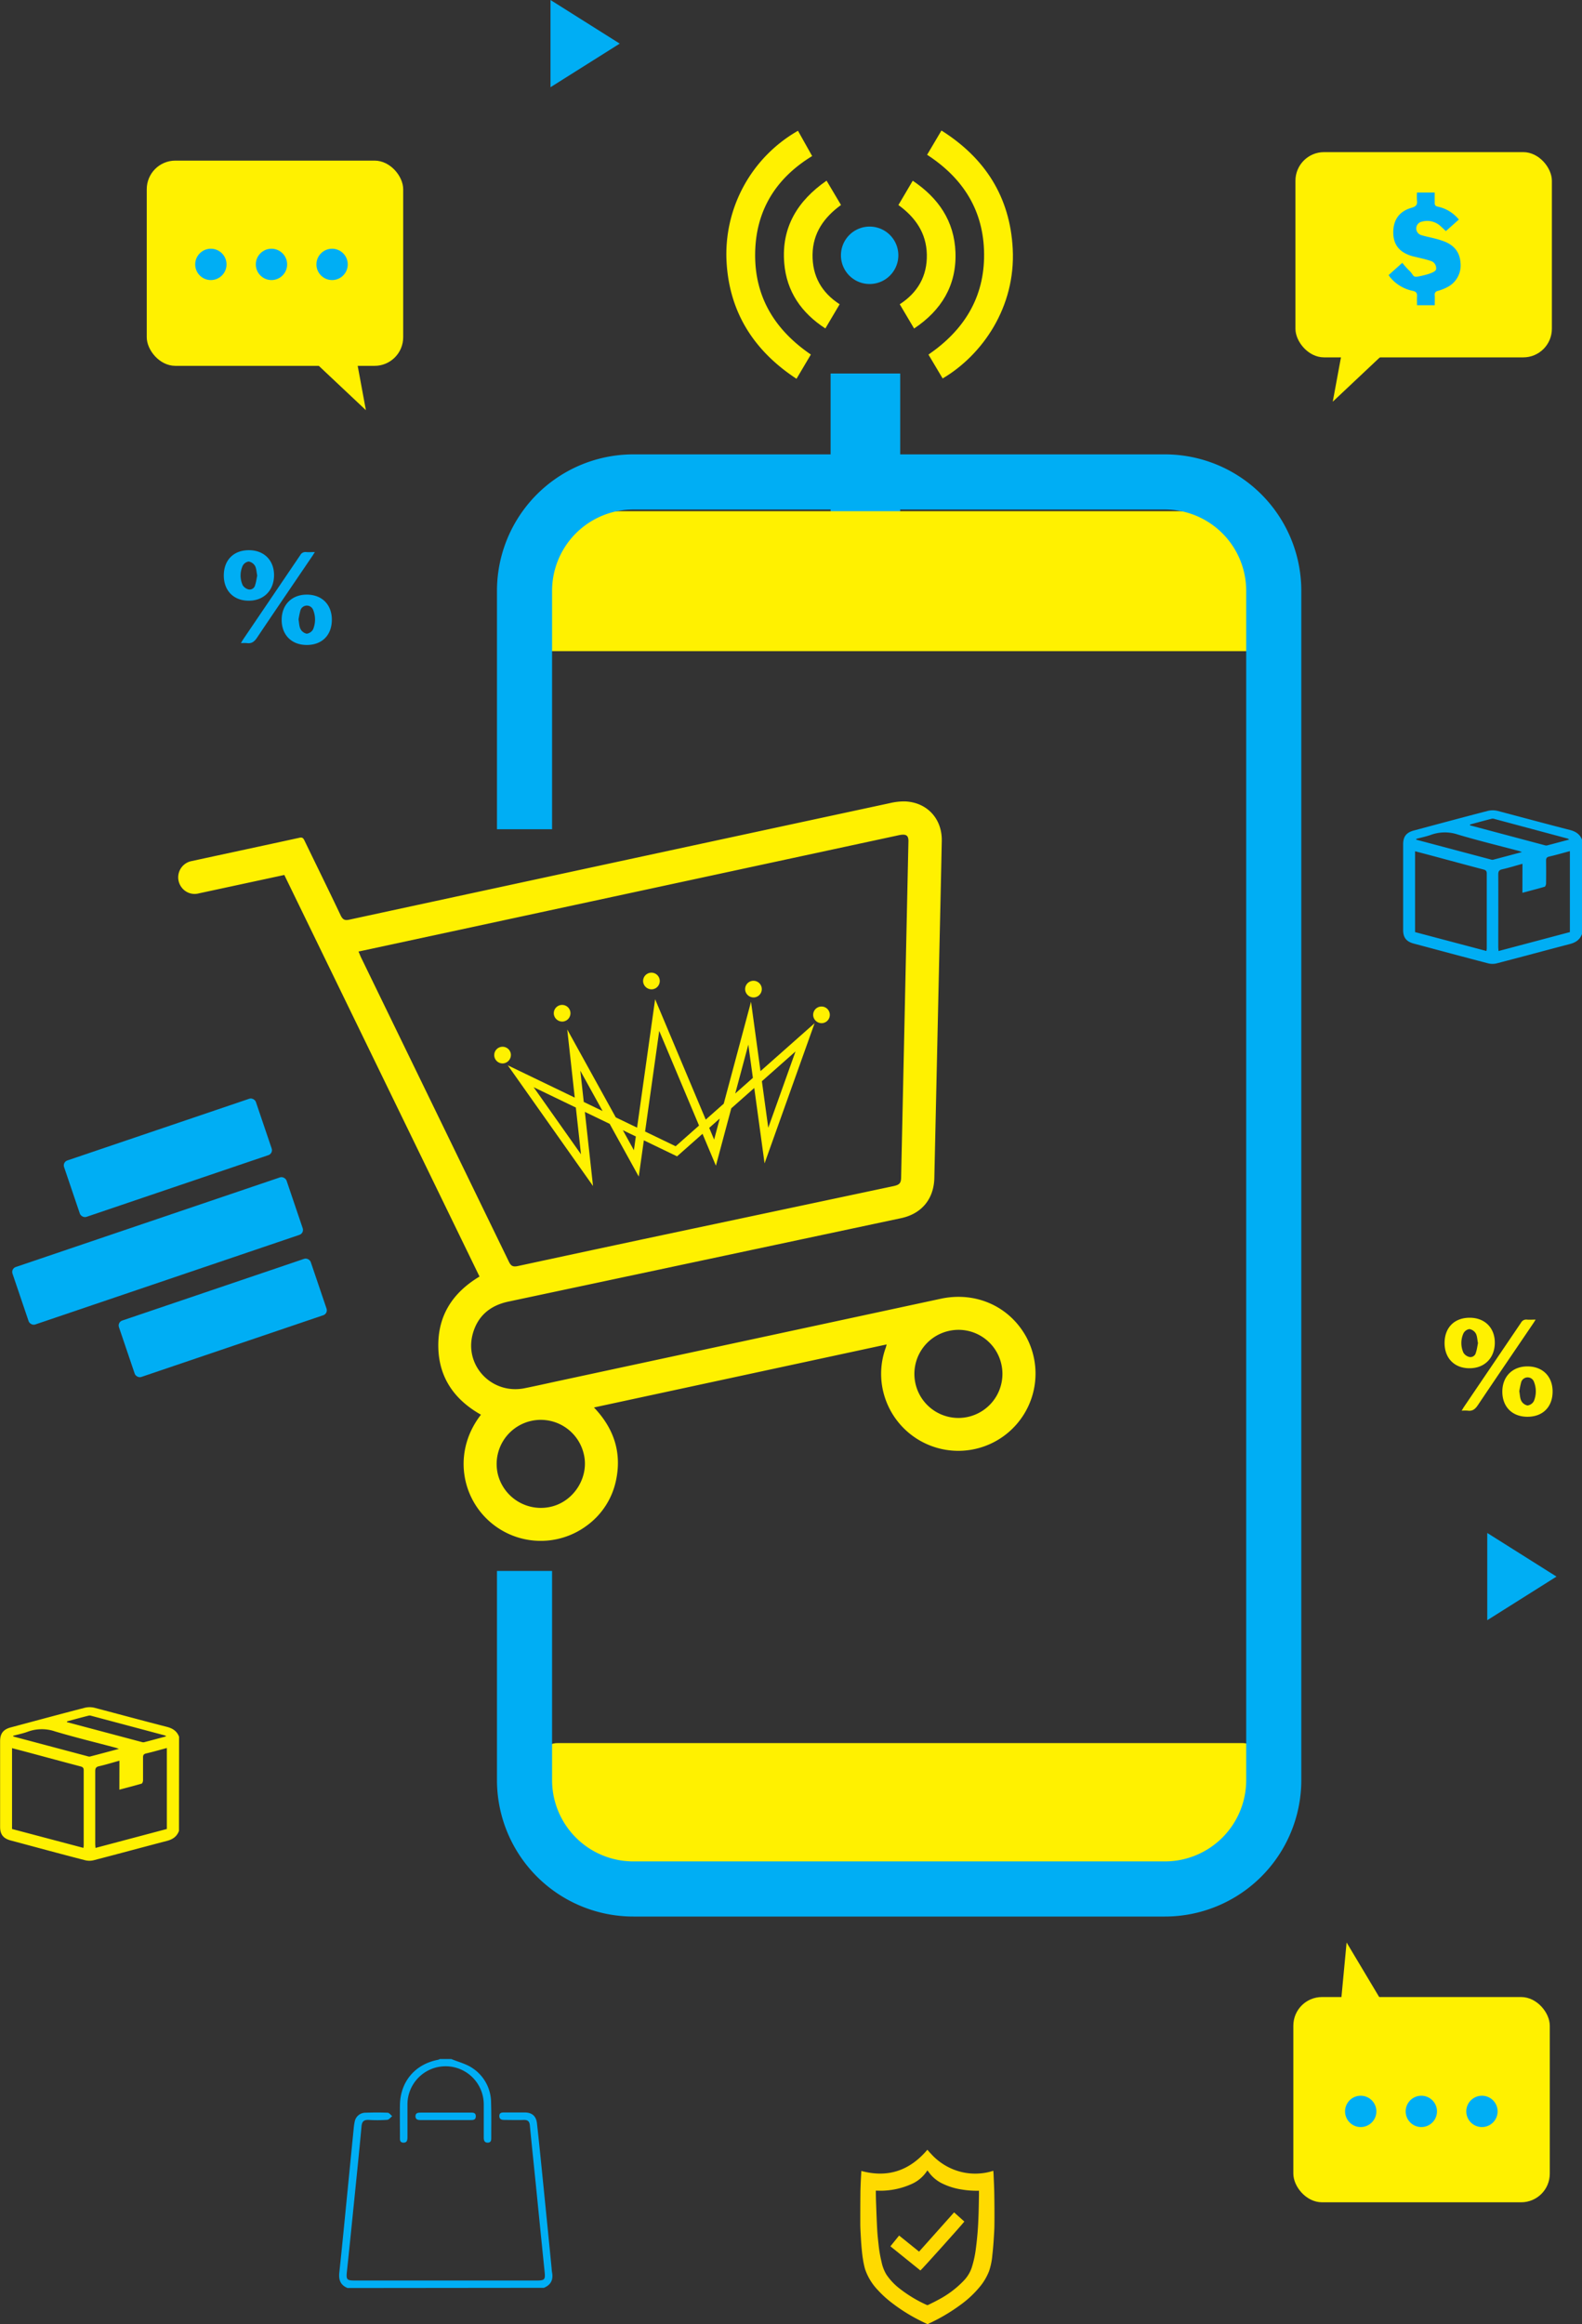 <svg xmlns="http://www.w3.org/2000/svg" viewBox="0 0 746.44 1096.1"><rect x="0" y="0" width="746.44" height="1096.1" fill="#333333" stroke="none"/><defs><style>.cls-1{fill:#00aef4;}.cls-2,.cls-4{fill:none;stroke-miterlimit:10;}.cls-2{stroke:#fff100;stroke-width:4px;}.cls-3{fill:#fff100;}.cls-4{stroke:#00aef4;stroke-width:26px;}.cls-5{fill:#ffda00;}</style></defs><g id="Capa_2" data-name="Capa 2"><g id="Capa_1-2" data-name="Capa 1"><rect class="cls-1" x="31.39" y="532.02" width="95.57" height="28.09" rx="2.45" transform="translate(-171.12 54.33) rotate(-18.73)"/><rect class="cls-1" x="57.28" y="607.54" width="95.57" height="28.09" rx="2.45" transform="translate(-194 66.63) rotate(-18.73)"/><rect class="cls-1" x="6.05" y="575.68" width="136.55" height="28.62" rx="2.45" transform="translate(-185.48 55.1) rotate(-18.73)"/><polygon class="cls-2" points="276.97 551.88 245.69 507.6 319.13 542.99 379.85 489.24 361.62 540.29 353.72 482.57 337.37 543.62 310.08 478.74 300.24 548.69 270.73 495.26 276.97 551.88"/><path class="cls-3" d="M237.63,501.51a3.93,3.93,0,1,1,3.4-4.39,4,4,0,0,1-3.4,4.39m28.08-19.73a3.93,3.93,0,1,0-4.38-3.4,4,4,0,0,0,4.38,3.4m122.38.76a3.93,3.93,0,1,0-4.38-3.41,4,4,0,0,0,4.38,3.41M356,470.4a3.93,3.93,0,1,0-4.39-3.4,4,4,0,0,0,4.39,3.4m-48.15-3.82a3.93,3.93,0,1,0-4.38-3.4,4,4,0,0,0,4.38,3.4"/><path class="cls-3" d="M382.59,167.21l-6.77,11.44c-19.95-13.09-31.64-31.14-33-55.07a67,67,0,0,1,33.69-61.9l6.69,11.93c-17.45,10.64-26.82,26.14-26.9,46.52S365.93,155.86,382.59,167.21Z"/><path class="cls-3" d="M444.77,178.49c-2.27-3.81-4.49-7.56-6.69-11.26,16.67-11.43,26.39-26.82,26.25-47.33S454.51,84.09,437.44,73c2.22-3.73,4.45-7.51,6.77-11.44,20.61,13,32.35,31.35,33.63,55.76C479.29,144.87,463.46,167.48,444.77,178.49Z"/><path class="cls-3" d="M390,85.2l6.81,11.48c-8,5.82-13.28,13.21-13.42,23.37s4.24,17.9,12.78,23.45l-6.74,11.41c-11.27-7.32-18.31-17.38-19.4-30.86C368.63,107.17,376.35,94.69,390,85.2Z"/><path class="cls-3" d="M431.3,154.94l-6.77-11.44c8.55-5.55,13-13.38,12.78-23.5s-5.42-17.5-13.41-23.3c2.22-3.76,4.45-7.53,6.76-11.46,12.11,8.12,19.61,19,20.16,33.73C451.4,134.57,444.21,146.34,431.3,154.94Z"/><path class="cls-1" d="M396.79,120.23A13.54,13.54,0,1,1,410,133.94,13.5,13.5,0,0,1,396.79,120.23Z"/><path class="cls-3" d="M418.36,634.08,280.25,663.81c9.41,9.84,13.22,21.24,10.39,34.46a35.2,35.2,0,0,1-13.77,21.26A36.42,36.42,0,0,1,230,716.66c-12.85-12.23-15.78-33.07-3.07-49.44-12.6-7.09-20-17.66-20.13-32.33s6.91-25.3,19.45-32.83q-46-94.63-92.1-189.4l-2.54.55-37.74,8.12a7.65,7.65,0,0,1-8.17-2.79,7.81,7.81,0,0,1,4.4-12.36c17.08-3.7,34.18-7.35,51.26-11.08,1.56-.34,1.9.52,2.41,1.56,5.67,11.71,11.42,23.38,17,35.13,1,2,1.94,2.41,4.06,1.95q127.61-27.56,255.24-55a28.61,28.61,0,0,1,7.06-.76c10.33.47,17.44,8.2,17.23,18.63-.38,19-.83,38.06-1.25,57.08q-1.12,51-2.26,101.89c-.22,9.9-6,16.88-15.66,18.94q-92.65,19.7-185.32,39.36c-8.64,1.84-14.53,6.78-16.84,15.33-4,15,9.15,28.62,24.5,25.52,5.54-1.11,11.05-2.36,16.58-3.55Q354,631.87,443.83,612.54c16.48-3.55,32.31,3.49,40.29,17.8a36.43,36.43,0,1,1-66,30.46,36,36,0,0,1-.37-24.69C418,635.56,418.09,635,418.36,634.08ZM169.15,448.76c.45,1,.72,1.72,1,2.38q35,72,70,144c1,2,1.93,2.41,4.06,2q46.36-10,92.75-19.79l84.48-17.91c3-.63,3.68-1.42,3.74-4.07q1.73-79.26,3.45-158.52c.06-2.6-.89-3.46-3.5-3.12-.74.09-1.46.28-2.19.43l-250.88,54ZM275.39,685.54a20.82,20.82,0,1,0-40.46,9.87,20.93,20.93,0,0,0,25.57,15.08C271.24,707.69,278.11,696.18,275.39,685.54Zm172.47-57.87a20.77,20.77,0,1,0,24.59,15.65A20.7,20.7,0,0,0,447.86,627.67Z"/><rect class="cls-1" x="391.91" y="176.16" width="32.83" height="71.5"/><rect class="cls-3" x="69.24" y="75.75" width="121" height="96.8" rx="13.5"/><polyline class="cls-3" points="149.26 171.45 172.64 193.45 167.14 163.75"/><rect class="cls-3" x="611.24" y="71.75" width="121" height="96.8" rx="13.5" transform="translate(1343.47 240.3) rotate(-180)"/><polyline class="cls-3" points="652.22 167.45 628.84 189.45 634.34 159.75"/><circle class="cls-1" cx="99.49" cy="124.7" r="7.39"/><circle class="cls-1" cx="128.09" cy="124.7" r="7.39"/><circle class="cls-1" cx="156.69" cy="124.7" r="7.39"/><circle class="cls-1" cx="644.49" cy="991.7" r="7.39"/><circle class="cls-1" cx="673.09" cy="991.7" r="7.39"/><circle class="cls-1" cx="701.69" cy="991.7" r="7.39"/><rect class="cls-3" x="610.24" y="941.87" width="121" height="96.8" rx="13.5"/><polyline class="cls-3" points="651.84 943.7 635.37 916.14 632.53 946.21"/><path class="cls-1" d="M668.59,90.8h8.35c0,1.64,0,3.27,0,4.9,0,1,.32,1.5,1.39,1.75a17.32,17.32,0,0,1,10,6.1L682.21,109c-.78-.73-1.51-1.45-2.28-2.13a9.28,9.28,0,0,0-9-2.34,3.27,3.27,0,0,0-.39,6.34c2.16.68,4.41,1.07,6.6,1.66a36.67,36.67,0,0,1,4.73,1.51c4.34,1.82,6.91,5,7.23,9.82a11.48,11.48,0,0,1-5.8,11.35,23,23,0,0,1-4.91,2,1.69,1.69,0,0,0-1.43,2c.07,1.53,0,3.07,0,4.77h-8.35c0-1.4-.09-2.8,0-4.19s-.3-2.26-2-2.6a18.67,18.67,0,0,1-10.59-6.29c-.27-.32-.49-.68-.83-1.15l6.46-5.8a40.07,40.07,0,0,0,3.06,3.47c2.69,2.4,1.42,3.64,5.1,2.87,2-.42,7.63-1.63,7.8-3.37a3.58,3.58,0,0,0-2.72-3.91c-2.14-.72-4.38-1.18-6.58-1.74-.71-.18-1.44-.31-2.15-.52-5.88-1.76-8.71-5.33-8.77-11-.06-6,2.82-10.12,8.63-11.75,2.08-.59,2.85-1.42,2.55-3.49A27.88,27.88,0,0,1,668.59,90.8Z"/><path class="cls-3" d="M693.35,645.31c-7.14,0-11.8-4.77-11.75-12s4.67-11.83,11.87-11.82,11.92,4.88,11.83,11.94S700.45,645.33,693.35,645.31Zm4-11.91c-.32-1.53-.33-3.19-1-4.46a4.36,4.36,0,0,0-3-2.1,3.78,3.78,0,0,0-2.84,2,11.07,11.07,0,0,0,0,9.17,4.54,4.54,0,0,0,2.87,2,2.63,2.63,0,0,0,3-2.09C696.87,636.49,697.05,635,697.37,633.4Z"/><path class="cls-3" d="M732.57,656.46c-.08,7.22-4.73,11.79-12,11.73s-11.79-4.89-11.72-12,4.92-11.82,12-11.75S732.65,649.23,732.57,656.46Zm-15.71-.28c.29,1.55.27,3.21.94,4.51a4.26,4.26,0,0,0,2.93,2.18,4,4,0,0,0,3-2.07,12,12,0,0,0,.08-9,3.18,3.18,0,0,0-6.06.07A40,40,0,0,0,716.86,656.18Z"/><path class="cls-3" d="M689.67,665.33c.47-.79.75-1.31,1.08-1.8q13.46-19.85,26.91-39.69a2.75,2.75,0,0,1,2.78-1.47c1.26.12,2.53,0,4.12,0-.52.83-.88,1.44-1.28,2-8.67,12.79-17.39,25.54-26,38.38-1.27,1.9-2.58,2.9-4.86,2.55A19.19,19.19,0,0,0,689.67,665.33Z"/><path class="cls-1" d="M117.35,283.31c-7.14,0-11.8-4.77-11.75-12s4.67-11.83,11.87-11.82,11.92,4.88,11.83,11.94S124.45,283.33,117.35,283.31Zm4-11.91c-.32-1.53-.33-3.19-1-4.46a4.36,4.36,0,0,0-3-2.1,3.78,3.78,0,0,0-2.84,2,11.07,11.07,0,0,0,0,9.17,4.54,4.54,0,0,0,2.87,2,2.63,2.63,0,0,0,3-2.09C120.87,274.49,121.05,273,121.37,271.4Z"/><path class="cls-1" d="M156.57,292.46c-.08,7.22-4.73,11.79-11.95,11.73s-11.79-4.89-11.72-12,4.92-11.82,12-11.75S156.65,285.23,156.57,292.46Zm-15.71-.28c.29,1.55.27,3.21.94,4.51a4.26,4.26,0,0,0,2.93,2.18,4,4,0,0,0,3-2.07,12,12,0,0,0,.08-9,3.18,3.18,0,0,0-6.06.07A40,40,0,0,0,140.86,292.18Z"/><path class="cls-1" d="M113.67,303.33c.47-.79.75-1.31,1.08-1.8q13.45-19.84,26.91-39.69a2.75,2.75,0,0,1,2.78-1.47c1.26.12,2.53,0,4.12,0-.52.83-.88,1.44-1.28,2-8.67,12.79-17.39,25.54-26,38.38-1.27,1.9-2.58,2.9-4.86,2.55A19.19,19.19,0,0,0,113.67,303.33Z"/><rect class="cls-3" x="247.74" y="241.1" width="342" height="66"/><rect class="cls-3" x="253.74" y="822.1" width="342" height="66" rx="9.35"/><path class="cls-4" d="M247.49,391.1V278.66a51.35,51.35,0,0,1,51.36-51.36H549.63A51.36,51.36,0,0,1,601,278.66V839.54a51.36,51.36,0,0,1-51.36,51.36H298.85a51.35,51.35,0,0,1-51.36-51.36V740.9"/><path class="cls-3" d="M84.44,863.52c-1,2.71-3,4-5.68,4.71-11.52,3-23,6.13-34.52,9.11a8.37,8.37,0,0,1-4.1,0c-11.72-3-23.4-6.2-35.09-9.32-3.51-.93-5-2.85-5-6.42q0-20.2,0-40.41c0-3.6,1.51-5.55,5-6.48,11.63-3.11,23.24-6.25,34.9-9.26a9.75,9.75,0,0,1,4.68,0c11.4,3,22.74,6.08,34.14,9,2.72.71,4.72,2,5.72,4.66Zm-45.09,8a10.66,10.66,0,0,0,.15-1.17c0-11.8,0-23.59,0-35.39,0-1.18-.44-1.58-1.52-1.87-7.91-2.07-15.8-4.22-23.7-6.34-2.84-.76-5.69-1.5-8.6-2.27v38.13Zm17-41.12c-3.33.92-6.44,1.89-9.6,2.6-1.51.34-1.82,1-1.82,2.46,0,11.34,0,22.67,0,34,0,.64.07,1.27.13,2.08l33.66-8.93V824.42c-3.32.88-6.5,1.82-9.72,2.55-1.31.29-1.53.91-1.51,2.06,0,3.53,0,7.07,0,10.6,0,.55-.31,1.48-.67,1.59-3.4,1-6.84,1.87-10.5,2.85ZM6.23,818.65l0,.33,35.05,9.31a2.51,2.51,0,0,0,1.16.16c4.39-1.14,8.77-2.32,13.66-3.62-.83-.31-1.11-.44-1.41-.52-9.57-2.55-19.21-4.88-28.7-7.71a19.28,19.28,0,0,0-12.79.09C11,817.53,8.57,818,6.23,818.65Zm25.42-6.8-.09.36L67,821.63a2,2,0,0,0,1,.06c3.42-.89,6.83-1.81,10.44-2.77a3.57,3.57,0,0,0-.72-.46L43,809.21a2.38,2.38,0,0,0-1.18-.06C38.43,810,35,810.94,31.65,811.85Z"/><path class="cls-1" d="M746.44,440.52c-1,2.71-3,4-5.68,4.71-11.52,3-23,6.13-34.52,9.11a8.37,8.37,0,0,1-4.1,0c-11.72-3.05-23.4-6.2-35.09-9.32-3.51-.93-5-2.85-5-6.42q0-20.21,0-40.41c0-3.6,1.51-5.55,5-6.48,11.63-3.11,23.24-6.25,34.9-9.26a9.75,9.75,0,0,1,4.68,0c11.4,3,22.74,6.08,34.14,9,2.72.71,4.72,2,5.72,4.66Zm-45.09,8a10.66,10.66,0,0,0,.15-1.17c0-11.8,0-23.59,0-35.39,0-1.18-.44-1.58-1.52-1.87-7.91-2.07-15.8-4.22-23.7-6.34-2.84-.76-5.69-1.5-8.6-2.27v38.13Zm17-41.12c-3.33.92-6.44,1.89-9.6,2.6-1.51.34-1.82,1.05-1.82,2.46.05,11.34,0,22.67,0,34,0,.64.07,1.27.13,2.08l33.66-8.93V401.42c-3.32.88-6.5,1.82-9.72,2.55-1.31.29-1.53.91-1.51,2.06.05,3.53.05,7.07,0,10.6,0,.55-.31,1.48-.67,1.59-3.4,1-6.84,1.87-10.5,2.85Zm-50.12-11.71,0,.33,35.05,9.31a2.51,2.51,0,0,0,1.16.16c4.39-1.14,8.77-2.32,13.66-3.62-.83-.31-1.11-.44-1.41-.52-9.57-2.55-19.21-4.88-28.7-7.71a19.28,19.28,0,0,0-12.79.09C673,394.53,670.57,395,668.23,395.65Zm25.42-6.8-.09.36,35.4,9.42a2,2,0,0,0,1,.06c3.42-.89,6.83-1.81,10.44-2.77a3.57,3.57,0,0,0-.72-.46L705,386.21a2.38,2.38,0,0,0-1.18-.06C700.43,387,697,387.94,693.65,388.85Z"/><polygon class="cls-1" points="701.74 723 701.74 764.14 734.41 743.57 701.74 723"/><polygon class="cls-1" points="259.74 0 259.74 41.14 292.41 20.57 259.74 0"/><path class="cls-1" d="M164,1079.1c-3.31-1.34-4.28-3.77-3.9-7.26,1.46-13.59,2.75-27.19,4.1-40.78.9-9.06,1.78-18.13,2.69-27.19a24.46,24.46,0,0,1,.49-3.31,5.14,5.14,0,0,1,4.94-4.14c3.52-.11,7-.14,10.55,0,.75,0,1.46,1.06,2.18,1.62-.77.61-1.51,1.68-2.33,1.74a67.16,67.16,0,0,1-8.63.05c-2.26-.11-3.29.55-3.51,3-1.14,12.49-2.44,25-3.7,37.44-1.05,10.34-2.08,20.67-3.19,31-.41,3.87-.11,4.3,3.8,4.3h85.65c3.92,0,4.21-.43,3.81-4.3-1.43-13.83-2.79-27.66-4.18-41.49-.93-9.14-1.9-18.28-2.77-27.42-.19-2-1.11-2.58-3-2.52-2.88.1-5.76,0-8.64,0-1.36,0-2.75-.08-2.76-1.84s1.37-1.69,2.61-1.69c3.12,0,6.24,0,9.36,0,3.42,0,5.41,1.68,5.79,5.13,1,9,1.89,18,2.79,26.93q2.06,20.5,4.08,41c.08.79.1,1.6.25,2.38.65,3.47-.58,5.91-3.87,7.26Z"/><path class="cls-1" d="M212.91,971.1c3.28,1.35,6.88,2.23,9.79,4.14a19.49,19.49,0,0,1,9,16.34c.19,5.51.08,11,.09,16.54,0,1.15,0,2.38-1.62,2.42s-1.92-1.1-1.92-2.43c0-5.2,0-10.39,0-15.59a18,18,0,0,0-36,0c0,5.12,0,10.24,0,15.35,0,1.37-.12,2.72-1.92,2.67s-1.61-1.47-1.62-2.65c0-5.12-.09-10.24,0-15.35.28-10.94,7.27-19.06,18-21.08a4.25,4.25,0,0,0,.86-.36Z"/><path class="cls-1" d="M210.39,996.37c3.83,0,7.67,0,11.5,0,1.2,0,2.59-.1,2.62,1.67s-1.19,1.86-2.49,1.86h-23.5c-1.3,0-2.51-.2-2.49-1.86s1.41-1.66,2.61-1.67C202.55,996.35,206.47,996.37,210.39,996.37Z"/><path class="cls-5" d="M437.5,1096.1c-1.21-.59-2.42-1.17-3.62-1.78a81.29,81.29,0,0,1-13.24-8.35,49.26,49.26,0,0,1-6.48-5.94,26.5,26.5,0,0,1-6-9.86,38,38,0,0,1-1-4.74c-.26-1.54-.42-3.09-.57-4.65s-.28-3.26-.37-4.89c-.13-2.34-.3-4.69-.31-7,0-4.67,0-9.34.05-14,0-2,.1-4,.18-6,.07-1.66.18-3.32.27-5,12.54,3.39,22.83-.18,31.16-10,.52.59,1,1.2,1.6,1.79a28.33,28.33,0,0,0,15,8.83,27.7,27.7,0,0,0,8.07.56,25.79,25.79,0,0,0,6.1-1.16c.1,0,.21-.06.35-.1,0,.57.09,1.11.11,1.65.12,3.12.29,6.23.34,9.35.07,4.69.11,9.38.06,14.06,0,2.73-.22,5.45-.39,8.17-.15,2.2-.34,4.4-.6,6.59a31.27,31.27,0,0,1-1.52,7.47,26.93,26.93,0,0,1-4.32,7.35,48.61,48.61,0,0,1-9,8.46,86.3,86.3,0,0,1-14.77,8.79l-.93.45Zm-24.25-62.92c0,.15,0,.25,0,.34,0,2,.05,4,.13,6,.15,4.14.3,8.27.53,12.41.14,2.35.41,4.7.66,7a60.74,60.74,0,0,0,1.36,7.81,18.8,18.8,0,0,0,2.29,6,28.67,28.67,0,0,0,6.6,6.9,62.3,62.3,0,0,0,12.45,7.45.86.86,0,0,0,.65,0c1.63-.8,3.26-1.58,4.84-2.46a46.26,46.26,0,0,0,11.84-8.86,16.54,16.54,0,0,0,3.85-6.15,49.52,49.52,0,0,0,2-9.16c.35-2.61.62-5.24.83-7.87s.33-5.19.42-7.79c.11-3.13.15-6.26.21-9.4,0-.72,0-1.44,0-2.18l-.15,0a43,43,0,0,1-8.09-.59A31.24,31.24,0,0,1,445,1030a17.33,17.33,0,0,1-5.92-4.43c-.52-.63-1-1.3-1.49-1.95l-.07.08a16.82,16.82,0,0,1-7.39,6.35,36,36,0,0,1-14.33,3.17C415,1033.21,414.13,1033.18,413.25,1033.18Z"/><path class="cls-5" d="M434.27,1070.83l-14.14-11.4,4.1-5.08,9.42,7.59,16.52-18.51,4.84,4.32C453.9,1049.26,434.84,1070.48,434.27,1070.83Z"/><circle class="cls-1" cx="642.03" cy="995.8" r="7.39"/><circle class="cls-1" cx="670.63" cy="995.8" r="7.39"/><circle class="cls-1" cx="699.23" cy="995.8" r="7.39"/></g></g></svg>